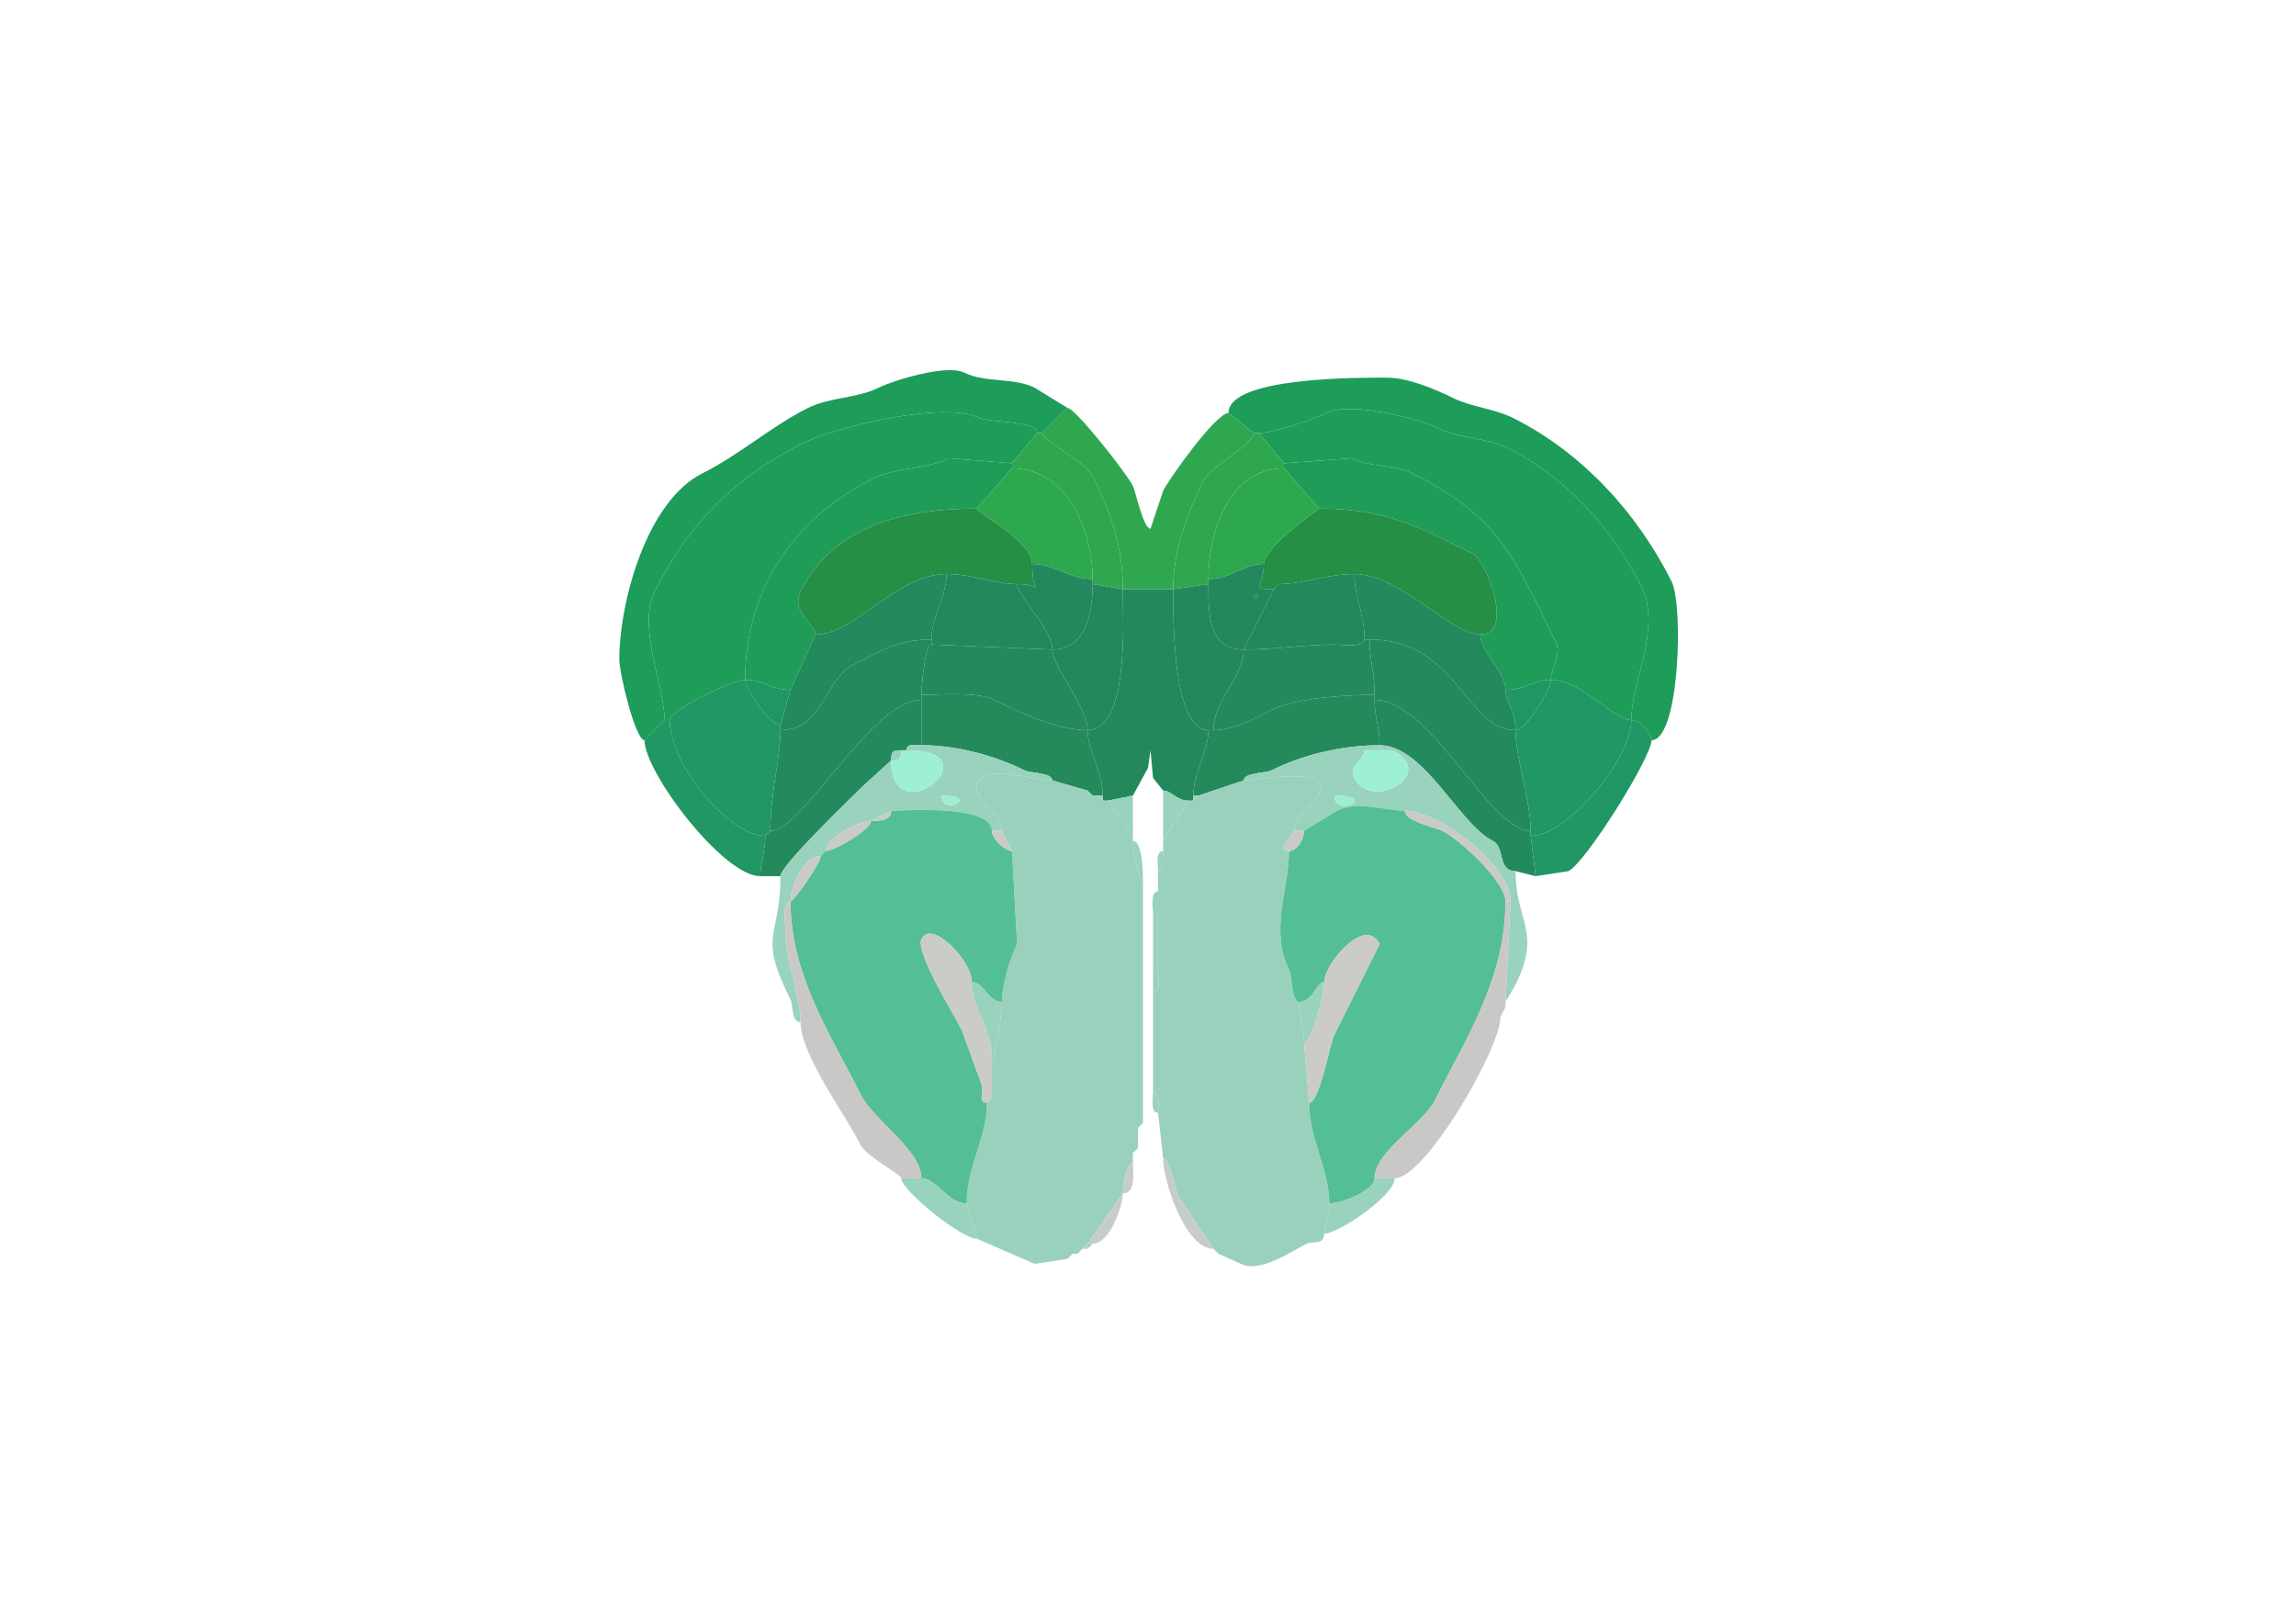 <svg xmlns="http://www.w3.org/2000/svg" viewBox="0 0 456 320"><path fill="#1E9C59" id="MOs1" d="m132 143-4 4c-1.81 0-5-13.31-5-16 0-11.419 5.426-31.463 16.5-37 7.376-3.688 13.697-9.349 21-13 4.223-2.111 9.812-1.906 14-4 2.905-1.453 13.532-4.734 17-3 4.148 2.074 9.851.925 14 3l6.5 4-5 5h-1c0-2.485-9.679-2.09-11.5-3-7.009-3.505-28.774 1.887-35 5-13.486 6.743-22.713 15.926-29.5 29.5-3.448 6.895 2 19.071 2 25.5ZM324 143c1.634 0 4 2.634 4 4 5.583 0 6.357-26.786 4-31.5-6.728-13.455-17.623-25.562-31.5-32.5-3.643-1.821-8.376-2.188-12-4-3.504-1.752-8.958-4-13-4-4.935 0-31.5-.248-31.5 7l5 4h1c2.819 0 10.762-2.631 13.5-4 4.668-2.334 18.176 1.088 22 3 4.131 2.065 9.796 1.898 14 4 11.626 5.813 20.894 16.288 26.5 27.5 4.102 8.203-2 18.652-2 26.5Z"/><path fill="#2FA750" id="PL1" d="M223 117h10c0-7.733 2.773-15.047 6-21.5 1.371-2.742 10-7.416 10-9.5l-5-4c-2.456 0-11.675 12.85-13 15.5l-2.5 7.5c-1.413 0-2.974-7.448-3.5-8.5-1.327-2.655-11.49-15.5-13-15.5l-5 5c0 1.4 8.671 5.842 10 8.5 3.522 7.043 6 13.952 6 22.5Z"/><path fill="#1E9D58" id="MOs2/3" d="M132 143h1c0-1.895 12.432-8 15-8 0-18.022 9.653-32.077 25.5-40 4.55-2.275 10.417-1.709 15-4l12.5 1 5-6c0-2.485-9.679-2.09-11.5-3-7.009-3.505-28.774 1.887-35 5-13.486 6.743-22.713 15.926-29.5 29.5-3.448 6.895 2 19.071 2 25.5ZM308 135c6.119 0 12.376 8 16 8 0-7.848 6.102-18.297 2-26.5-5.606-11.212-14.874-21.687-26.5-27.5-4.204-2.102-9.869-1.935-14-4-3.824-1.912-17.332-5.334-22-3-2.738 1.369-10.681 4-13.5 4l5 6 13.5-1c3.665 1.832 8.396 1.198 12 3 17.663 8.831 20.319 17.137 28.5 33.5 1.182 2.364-1 5.696-1 7.5Z"/><path fill="#2FA74F" id="PL2/3" d="m217 116 6 1c0-8.548-2.478-15.457-6-22.5-1.329-2.658-10-7.1-10-8.5h-1l-5 6v1c10.71 0 16 12.063 16 22v1ZM240 116l-7 1c0-7.733 2.773-15.047 6-21.5 1.371-2.742 10-7.416 10-9.5h1l5 6v1c-11.08 0-15 13.005-15 22v1Z"/><path fill="#1F9D58" id="MOs5" d="M148 135c3.489 0 5.32 2 9 2l5-11c0-1.78-4.98-4.539-3-8.5 6.544-13.088 20.575-16.5 35-16.5l7-8v-1l-12.5-1c-4.583 2.291-10.45 1.725-15 4-15.847 7.923-25.5 21.978-25.5 40ZM308 135c-3.462 0-5.027 2-9 2 0-3.549-5-7.688-5-11 6.819 0 1.242-14.629-1.5-16-10.707-5.353-17.334-9-30.5-9l-7-8v-1l13.5-1c3.665 1.832 8.396 1.198 12 3 17.663 8.831 20.319 17.137 28.5 33.5 1.182 2.364-1 5.696-1 7.5Z"/><path fill="#2EA84F" id="PL5" d="M205 112c4.304 0 7.464 3 12 3 0-9.937-5.29-22-16-22l-7 8c0 .948 11 6.304 11 11ZM251 112c-3.99 0-6.666 3-11 3 0-8.995 3.92-22 15-22l7 8c0 .06-11 7.629-11 11Z"/><path fill="#258F45" id="FRP5" d="M188 114c5.059 0 9.715 2 14 2 7.361 0 3 5.011 3-4 0-4.696-11-10.052-11-11-14.425 0-28.456 3.412-35 16.5-1.98 3.961 3 6.72 3 8.5 7.887 0 15.931-12 26-12ZM254 116l-1 1c-4.813 0-2-.423-2-5 0-3.371 11-10.94 11-11 13.166 0 19.793 3.647 30.5 9 2.742 1.371 8.319 16 1.5 16-5.814 0-15.976-12-25-12-5.473 0-10.183 2-15 2Z"/><path fill="#23885E" id="ORBm5" d="M217 116c0 5.649-1.296 13-8 13 0-4.174-7-10.572-7-13 7.361 0 3 5.011 3-4 4.304 0 7.464 3 12 3v1Z"/><path fill="#23885E" id="ORBm5" fill-rule="evenodd" d="M249 118c0 1.93 1.93 0 0 0m4-1-6 12c-7.055 0-7-7.12-7-13v-1c4.334 0 7.01-3 11-3 0 4.577-2.813 5 2 5Z"/><path fill="#228A5D" id="ORBl5" d="M155 144v1c8.549 0 8.698-10.099 14.5-13 5.464-2.732 8.783-5 15.5-5 0-4.67 3-8.668 3-13-10.069 0-18.113 12-26 12l-5 11-2 7Z"/><path fill="#23885C" id="ORBvl5" d="m185 128 24 1c0-4.174-7-10.572-7-13-4.285 0-8.941-2-14-2 0 4.332-3 8.33-3 13v1ZM271 127c0 1.684-4.679 1-6 1-5.708 0-11.784 1-18 1l6-12 1-1c4.817 0 9.527-2 15-2 0 4.757 2 7.969 2 13Z"/><path fill="#228A5D" id="ORBl5" d="M299 137c0 2.343 2 4.27 2 8-9.746 0-11.692-18-29-18h-1c0-5.031-2-8.243-2-13 9.024 0 19.186 12 25 12 0 3.312 5 7.451 5 11Z"/><path fill="#24885D" id="ORBm2/3" d="M209 129c0 3.493 7 11.321 7 16 8.311 0 7-21.642 7-28l-6-1c0 5.649-1.296 13-8 13ZM240 145h1c0-6.001 6-10.542 6-16-7.055 0-7-7.12-7-13l-7 1c0 5.922-.138 28 7 28Z"/><path fill="#23885E" id="ORBm5" d="m254 116-1 1 1-1Z"/><path fill="#23895D" id="ORBm1" d="M236 159h1v-1c0-4.553 3-8.75 3-13-7.138 0-7-22.078-7-28h-10c0 6.358 1.311 28-7 28 0 4.104 3 8.018 3 13v1h1l5-1 3-5.5.5-3.5.5 5.5 2 2.5c1.624 0 2.75 2 5 2Z"/><path fill="#258F45" id="FRP5" d="M249 118c0 1.93 1.93 0 0 0Z"/><path fill="#238A5E" id="ORBl2/3" d="M155 145c0 5.885-2 12.18-2 20 6.54 0 20.032-26 30-26v-1c0-1.215.624-10 2-10v-1c-6.717 0-10.036 2.268-15.5 5-5.802 2.901-5.951 13-14.5 13Z"/><path fill="#248A5D" id="ORBvl2/3" d="M273 138c-5.301 0-15.587.544-20.5 3-3.518 1.759-7.324 4-11.5 4 0-6.001 6-10.542 6-16 6.216 0 12.292-1 18-1 1.321 0 6 .684 6-1h1c0 4.03 1 6.469 1 11Z"/><path fill="#238A5E" id="ORBl2/3" d="M301 145c0 5.688 3 13.829 3 20-8.296 0-19.717-26-31-26v-1c0-4.531-1-6.97-1-11 17.308 0 19.254 18 29 18Z"/><path fill="#248A5D" id="ORBvl2/3" d="M183 138c3.588 0 11.151-.675 14.5 1 5.216 2.608 12.374 6 18.5 6 0-4.679-7-12.507-7-16l-24-1c-1.376 0-2 8.785-2 10Z"/><path fill="#209765" id="AId2/3" d="m153 165-1 1c-7.275 0-19-14.197-19-23 0-1.895 12.432-8 15-8 0 1.713 4.88 9 7 9v1c0 5.885-2 12.18-2 20Z"/><path fill="#209665" id="AId5" d="m157 137-2 7c-2.12 0-7-7.287-7-9 3.489 0 5.32 2 9 2ZM299 137c0 2.343 2 4.27 2 8 2.293 0 7-8.232 7-10-3.462 0-5.027 2-9 2Z"/><path fill="#209765" id="AId2/3" d="M304 165v1c7.4 0 20-15.429 20-23-3.624 0-9.881-8-16-8 0 1.768-4.707 10-7 10 0 5.688 3 13.829 3 20Z"/><path fill="#248A5B" id="ORBvl1" d="M218 158h1c0-4.982-3-8.896-3-13-6.126 0-13.284-3.392-18.5-6-3.349-1.675-10.912-1-14.5-1v10c7.023 0 14.609 2.054 20.5 5 1.114.557 5.5.41 5.5 2l7 2 1 1h1ZM237 158h1l9-3c0-1.59 4.386-1.443 5.5-2 6.234-3.117 14.026-5 21.5-5 0-3.559-1-5.504-1-9v-1c-5.301 0-15.587.544-20.5 3-3.518 1.759-7.324 4-11.5 4h-1c0 4.25-3 8.447-3 13Z"/><path fill="#238A5D" id="ORBl1" d="M151 174h4c0-2.1 13.534-15.034 16.5-18l5.5-5c0-1.747.253-2 2-2h1c0-1.473 1.952-1 3-1v-9c-9.968 0-23.46 26-30 26l-1 1c0 2.707-1 5.903-1 8ZM301 173l4 1-1-8v-1c-8.296 0-19.717-26-31-26 0 3.496 1 5.441 1 9 8.856 0 15.729 15.615 22.5 19 2.452 1.226.849 6 4.5 6Z"/><path fill="#209764" id="AId1" d="M152 166c0 2.707-1 5.903-1 8-7.4 0-23-20.657-23-27l4-4h1c0 8.803 11.725 23 19 23ZM304 166l1 8 6.5-1c3.465-1.732 16.5-22.616 16.5-26 0-1.366-2.366-4-4-4 0 7.571-12.6 23-20 23Z"/><path fill="#99D2BD" id="OLF" fill-rule="evenodd" d="M187 158c0 4.275 7.975 0 0 0m-30 21c-1.684 0-1 4.679-1 6 0 6.261 3 12.249 3 18-1.845 0-1.441-3.381-2-4.5-6.64-13.28-2-11.918-2-24.5 0-2.1 13.534-15.034 16.5-18l5.5-5c0 15.179 21.064-2 3-2 0-1.473 1.952-1 3-1 7.023 0 14.609 2.054 20.5 5 1.114.557 5.5.41 5.5 2-3.621 0-15-3.78-15 1.5 0 2.957 5 4.988 5 8.5h-2c0-5.277-17.14-4-20-4l-4 2c-2.103 0-9 3.18-9 6l-1 1c-3.528 0-6 6.283-6 9ZM265 158c0 4.563 9.221 0 0 0m6-9c0 1.791-3.27 2.959-2 5.5 3.403 6.806 16.698-.901 7.5-5.5H271m29 30-1 20 2-3.5c5.231-10.463 0-12.601 0-22.5-3.651 0-2.048-4.774-4.5-6-6.771-3.385-13.644-19-22.5-19-7.474 0-15.266 1.883-21.5 5-1.114.557-5.5.41-5.5 2 1.95 0 17.78-3.059 15 2.5-1.266 2.532-5 4.524-5 7.5h2l6.5-4c4.054-2.027 9.65 0 13.5 0 6.584 0 21 10.723 21 18Z"/><path fill="#99D2BD" id="OLF" d="M179 149c-1.747 0-2 .253-2 2 1.747 0 2-.253 2-2Z"/><path fill="#9DF0D1" id="AOBgl" d="M180 149c18.064 0-3 17.179-3 2 1.747 0 2-.253 2-2h1ZM271 149c0 1.791-3.27 2.959-2 5.5 3.403 6.806 16.698-.901 7.5-5.5H271Z"/><path fill="#9AD1BD" id="MOB" d="M213 249h1l1-1 1-1 7-10c0-1.357.647-6 2-6v-2l1-1v-4l1-1v-48c-1.059 0-2-6.743-2-8v-1l-5-7h-1l-1-1h-1l-1-1-7-2c-3.621 0-15-3.78-15 1.5 0 2.957 5 4.988 5 8.5l2 4 1 18.5c-1.473 2.945-3 8.122-3 11.5 0 1.272-1.114 11-2 11v8l-1 1c0 7.142-4 12.568-4 20l2 7 11.5 5 6.5-1 1-1ZM241 248l1 1 4.5 2c3.765 1.882 10.152-2.576 13-4 1.158-.579 3.5.341 3.5-2 0-1.564 1-3.876 1-6 0-6.59-4-13.043-4-20l-1-12c0-2.097-1-5.293-1-8-1.454 0-1.433-5.366-2-6.5-3.876-7.753 0-15.849 0-23.5-2.889 0 1-3.299 1-4 0-2.976 3.734-4.968 5-7.5 2.78-5.559-13.05-2.5-15-2.5l-9 3-1 1h-1l-5 8v2c0 1.145.579 4-1 4v19.5c0 1.19.614 4.5-1 4.5v20c1.579 0 1 2.855 1 4l1 9c1.361 0 2.379 6.258 3 7.5l7 10.5Z"/><path fill="#99D2BD" id="OLF" d="m216 157 1 1-1-1ZM236 159l-5 8v-10c1.624 0 2.75 2 5 2Z"/><path fill="#9DEFD2" id="AOBmi" d="M187 158c0 4.275 7.975 0 0 0Z"/><path fill="#99D2BD" id="OLF" d="M219 158v1l-1-1h1ZM220 159l5 7v-8l-5 1ZM238 158l-1 1v-1h1Z"/><path fill="#9DEFD2" id="AOBmi" d="M265 158c0 4.563 9.221 0 0 0Z"/><path fill="#54BF94" id="AON" d="M183 234c3.035 0 5.133 5 9 5 0-7.432 4-12.858 4-20-1.951 0-.477-2.454-1-3.5l-4-11c-1.397-2.794-9.274-15.452-8-18 2.019-4.038 10 4.271 10 8.5 2.33 0 3.227 4 6 4 0-3.378 1.527-8.555 3-11.5l-1-18.5c-1.366 0-4-2.366-4-4 0-5.277-17.14-4-20-4 0 2.109-2.535 2-4 2 0 1.772-7.346 6-9 6l-1 1c0 1.292-5.313 9-6 9 0 14.711 7.917 26.334 14 38.5 2.451 4.903 12 10.934 12 16.5ZM273 234c0 2.371-6.407 5-9 5 0-6.59-4-13.043-4-20 2.064 0 4.07-11.641 5-13.5l9-18c-2.905-5.81-11 4.024-11 7.5-1.539 0-2.187 4-5 4-1.454 0-1.433-5.366-2-6.5-3.876-7.753 0-15.849 0-23.5 1.712 0 3-2.571 3-4l6.5-4c4.054-2.027 9.65 0 13.5 0 0 2.13 6.044 3.272 7.5 4 3.469 1.735 12.5 10.081 12.5 14 0 15.347-7.684 26.868-14 39.5-2.347 4.695-12 10.178-12 15.5Z"/><path fill="#CACAC9" id="lotd" d="m177 161-4 2c1.465 0 4 .109 4-2ZM299 179h1c0-7.277-14.416-18-21-18 0 2.13 6.044 3.272 7.5 4 3.469 1.735 12.5 10.081 12.5 14ZM173 163c-2.103 0-9 3.18-9 6 1.654 0 9-4.228 9-6ZM199 165l2 4c-1.366 0-4-2.366-4-4h2ZM259 165c0 1.429-1.288 4-3 4-2.889 0 1-3.299 1-4h2Z"/><path fill="#99D2BD" id="OLF" d="M225 167c1.931 0 2 6.225 2 8-1.059 0-2-6.743-2-8Z"/><path fill="#CACAC9" id="lotd" d="m164 169-1 1 1-1Z"/><path fill="#99D2BD" id="OLF" d="M231 169c-1.579 0-1 2.855-1 4 1.579 0 1-2.855 1-4Z"/><path fill="#CACAC9" id="lotd" d="M163 170c-3.528 0-6 6.283-6 9 .687 0 6-7.708 6-9Z"/><path fill="#99D2BD" id="OLF" d="M230 177c-1.614 0-1 3.31-1 4.5V197c1.614 0 1-3.31 1-4.5V177Z"/><path fill="#CAC8C7" id="lot" d="M179 234h4c0-5.566-9.549-11.597-12-16.5-6.083-12.166-14-23.789-14-38.5-1.684 0-1 4.679-1 6 0 6.261 3 12.249 3 18 0 6.5 8.991 18.482 12 24.5 1.046 2.092 8 5.774 8 6.5ZM273 234h4c6.066 0 21-25.781 21-32l1-2v-1l1-20h-1c0 15.347-7.684 26.868-14 39.5-2.347 4.695-12 10.178-12 15.5Z"/><path fill="#CBCBC7" id="aco" d="m197 218-1 1c-1.951 0-.477-2.454-1-3.5l-4-11c-1.397-2.794-9.274-15.452-8-18 2.019-4.038 10 4.271 10 8.5 0 5.494 4 9.083 4 15v8ZM259 207l1 12c2.064 0 4.07-11.641 5-13.5l9-18c-2.905-5.81-11 4.024-11 7.5 0 2.009-2.384 12-4 12Z"/><path fill="#99D2BD" id="OLF" d="M199 199c0 1.272-1.114 11-2 11 0-5.917-4-9.506-4-15 2.33 0 3.227 4 6 4ZM258 199c0 2.707 1 5.903 1 8 1.616 0 4-9.991 4-12-1.539 0-2.187 4-5 4ZM299 200l-1 2 1-2ZM229 217c1.579 0 1 2.855 1 4-1.579 0-1-2.855-1-4Z"/><path fill="#54BF94" id="AON" d="m197 218-1 1 1-1Z"/><path fill="#99D2BD" id="OLF" d="m227 223-1 1 1-1Z"/><path fill="#C7CBCA" id="onl" d="m226 228-1 1 1-1ZM231 230c1.361 0 2.379 6.258 3 7.5l7 10.5c-5.631 0-10-13.476-10-18ZM225 231c-1.353 0-2 4.643-2 6 2.698 0 2-4.255 2-6Z"/><path fill="#99D2BD" id="OLF" d="m192 239 2 7c-3.09 0-15-9.624-15-12h4c3.035 0 5.133 5 9 5ZM264 239c0 2.124-1 4.436-1 6 2.761 0 14-7.544 14-11h-4c0 2.371-6.407 5-9 5Z"/><path fill="#C7CBCA" id="onl" d="M216 247h1c3.415 0 6-7.51 6-10l-7 10ZM215 248h1v-1l-1 1Z"/><path fill="#99D2BD" id="OLF" d="m217 247-1 1v-1h1Z"/><path fill="#C7CBCA" id="onl" d="m215 248-1 1 1-1Z"/><path fill="#99D2BD" id="OLF" d="m241 248 1 1-1-1Z"/><path fill="#C7CBCA" id="onl" d="m213 249-1 1 1-1Z"/></svg>